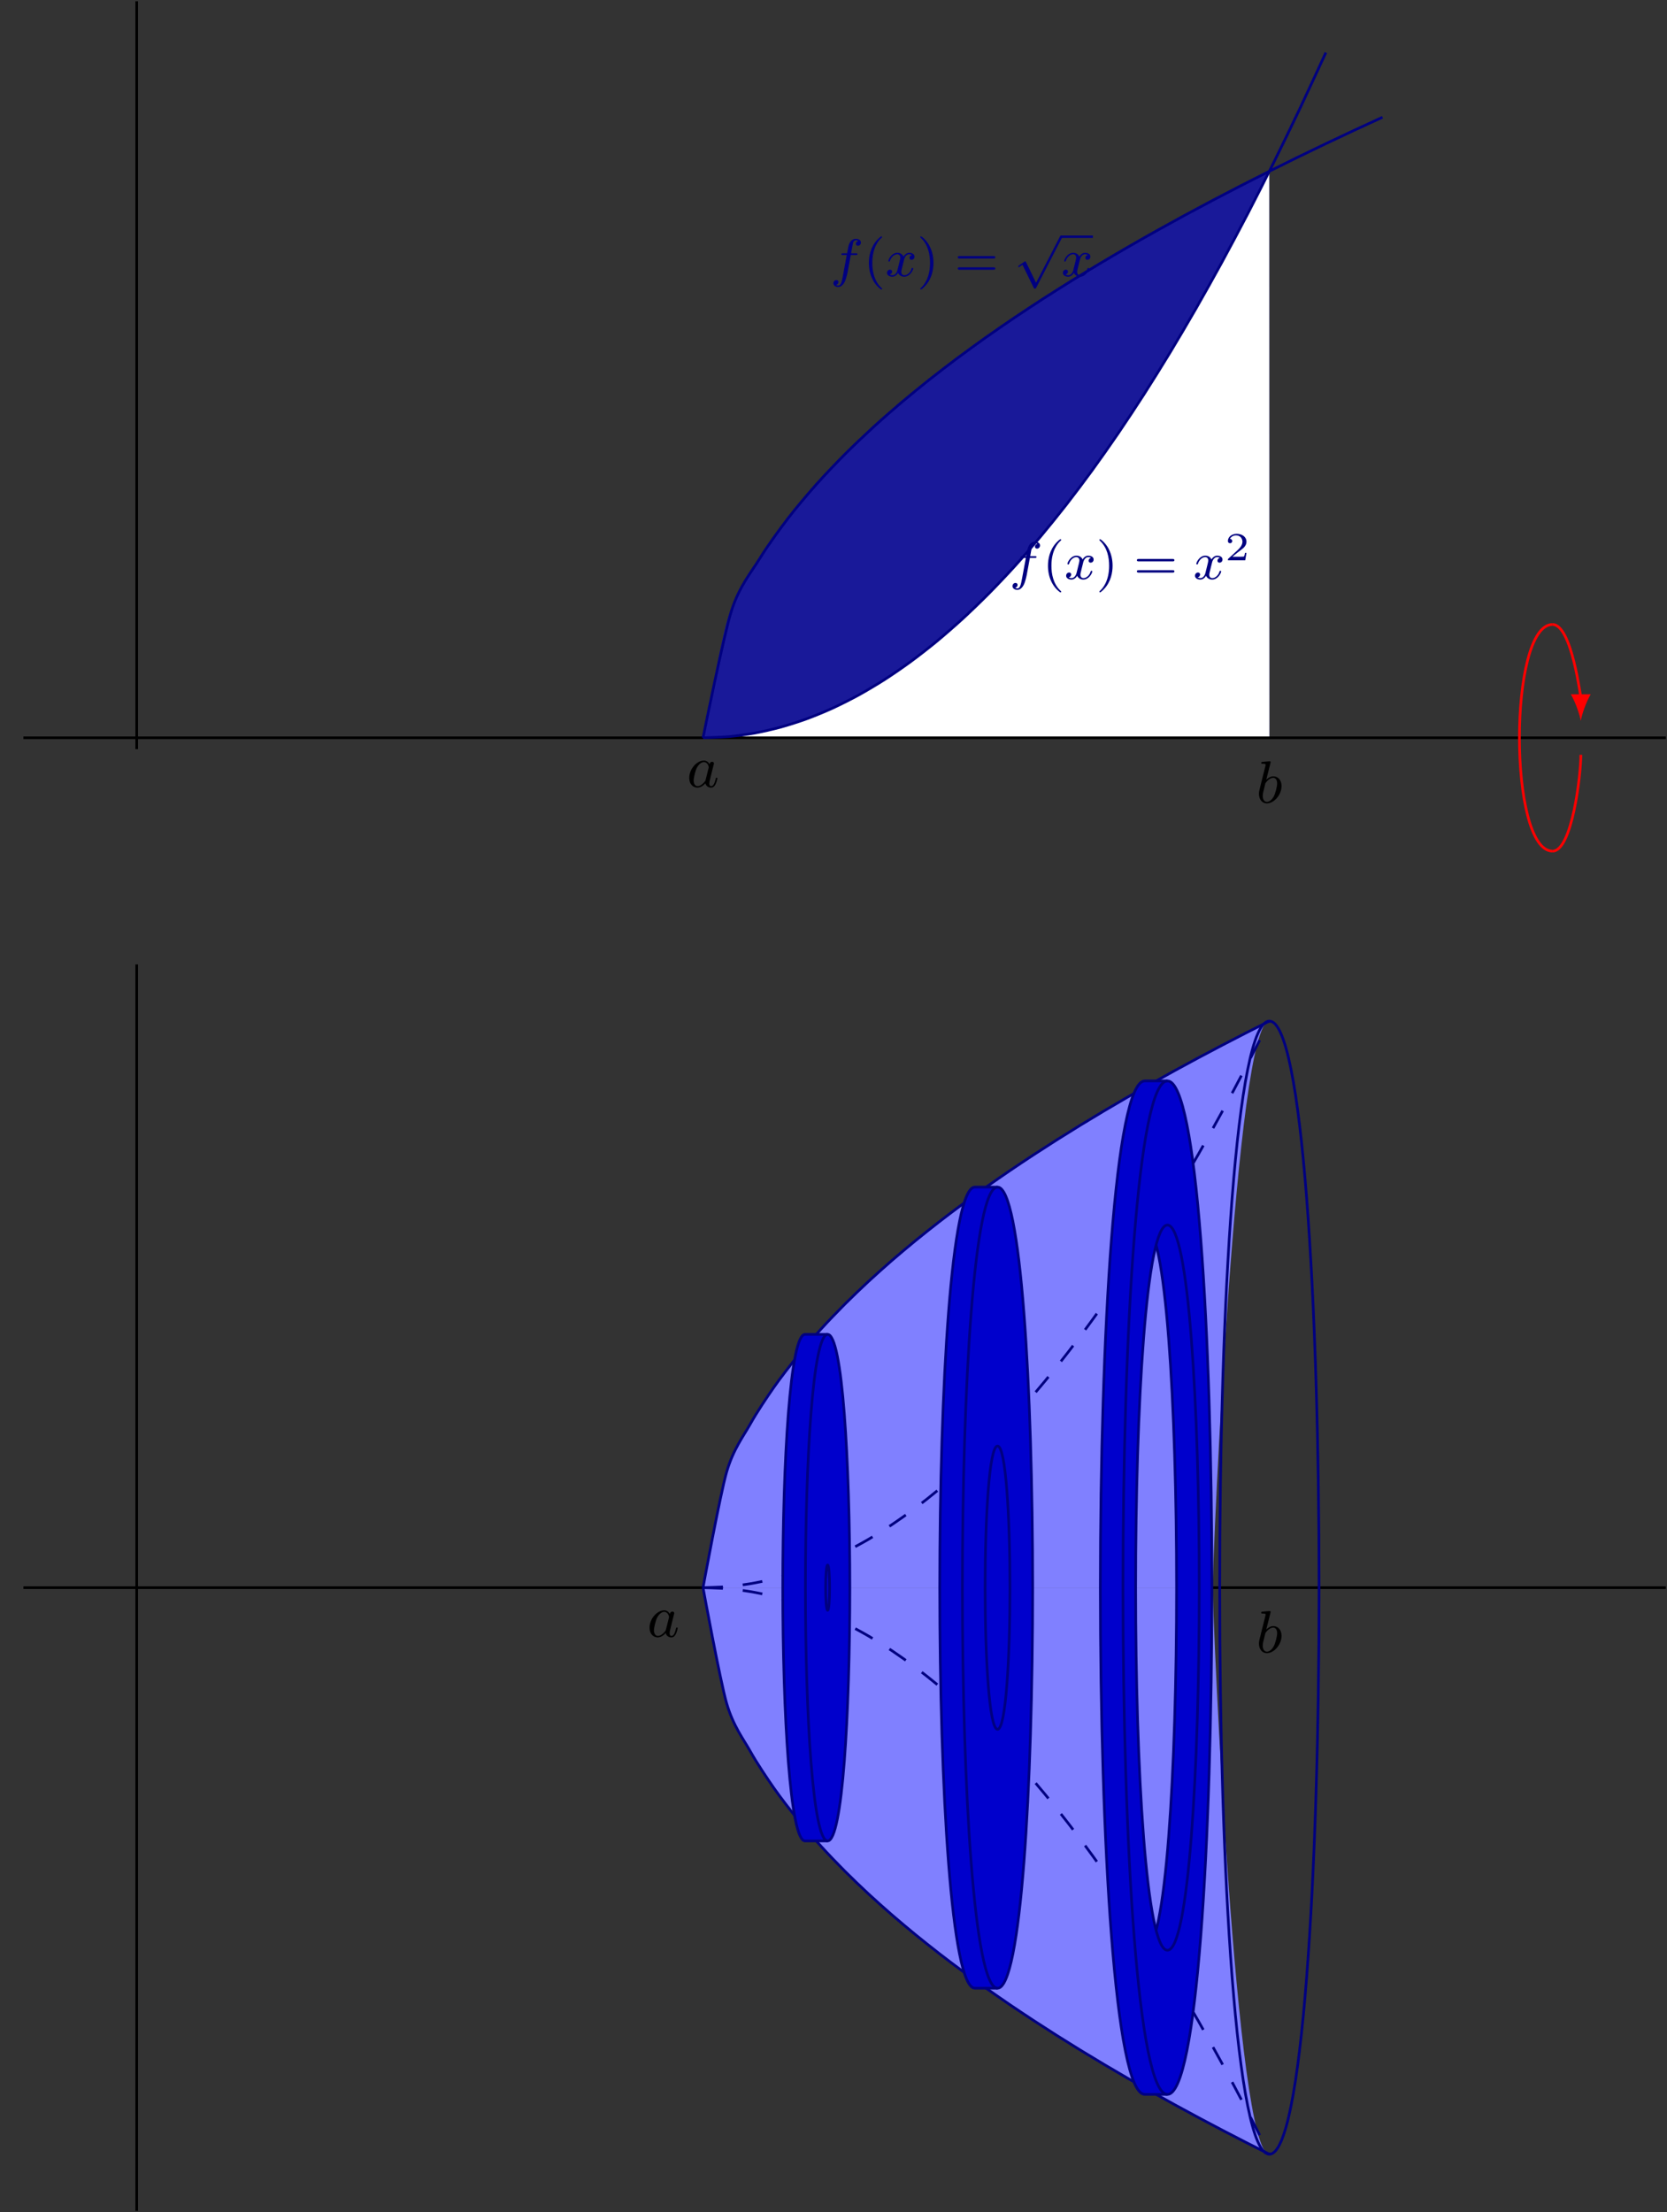<?xml version="1.0" encoding="UTF-8" standalone="no"?>
<!DOCTYPE svg PUBLIC "-//W3C//DTD SVG 1.1//EN" "http://www.w3.org/Graphics/SVG/1.1/DTD/svg11.dtd">
<svg xmlns="http://www.w3.org/2000/svg" xmlns:xlink="http://www.w3.org/1999/xlink" version="1.1" width="695.369pt" height="922.369pt" viewBox="0 0 695.369 922.369">
<rect x="0" y="0" width="695.369" height="922.369" fill="#333333" stroke="none"/>
<g enable-background="new">
<path transform="matrix(2.778,0,0,-2.778,57.022,307.642)" d="M 85.04 0 C 85.04 0 87.6 13.951 88.583 17.357 C 89.566 20.762 91.142 22.783 92.125 24.546 C 93.108 26.309 94.685 28.652 95.668 30.063 C 96.651 31.474 98.227 33.5 99.21 34.714 C 100.193 35.927 101.77 37.728 102.753 38.81 C 103.736 39.893 105.312 41.527 106.295 42.514 C 107.278 43.5 108.855 45.009 109.838 45.921 C 110.821 46.834 112.397 48.238 113.38 49.091 C 114.363 49.944 115.94 51.265 116.923 52.069 C 117.906 52.873 119.482 54.124 120.465 54.886 C 121.448 55.649 123.025 56.838 124.008 57.565 C 124.991 58.292 126.567 59.429 127.55 60.125 C 128.533 60.821 130.11 61.912 131.093 62.58 C 132.076 63.248 133.652 64.298 134.635 64.942 C 135.618 65.586 137.195 66.599 138.178 67.222 C 139.161 67.844 140.737 68.824 141.72 69.426 C 142.703 70.029 144.28 70.979 145.263 71.563 C 146.246 72.148 147.822 73.071 148.805 73.638 C 149.788 74.206 151.365 75.102 152.348 75.655 C 153.331 76.207 154.907 77.082 155.89 77.621 C 156.873 78.159 158.45 79.013 159.433 79.539 C 160.416 80.064 161.992 80.896 162.975 81.41 C 163.958 81.923 165.535 82.737 166.518 83.239 C 167.501 83.741 170.06 85.029 170.06 85.029 L 170.081 0 L 85.04 0 " fill="#0000ff" fill-opacity=".5"/>
<path transform="matrix(2.778,0,0,-2.778,57.022,307.642)" d="M 85.04 0 C 85.04 0 87.6 .065 88.583 .147 C 89.566 .228 91.142 .425 92.125 .589 C 93.108 .753 94.685 1.082 95.668 1.327 C 96.651 1.573 98.227 2.033 99.21 2.36 C 100.193 2.688 101.77 3.28 102.753 3.689 C 103.736 4.099 105.312 4.821 106.295 5.312 C 107.278 5.804 108.855 6.657 109.838 7.23 C 110.821 7.803 112.397 8.789 113.38 9.444 C 114.363 10.099 115.94 11.215 116.923 11.952 C 117.906 12.689 119.482 13.937 120.465 14.756 C 121.448 15.575 123.025 16.954 124.008 17.855 C 124.991 18.756 126.567 20.267 127.55 21.25 C 128.533 22.233 130.11 23.874 131.093 24.939 C 132.076 26.003 133.652 27.776 134.635 28.922 C 135.618 30.069 137.195 31.974 138.178 33.202 C 139.161 34.43 140.737 36.466 141.72 37.776 C 142.703 39.086 144.28 41.254 145.263 42.646 C 146.246 44.038 147.822 46.338 148.805 47.812 C 149.788 49.286 151.365 51.715 152.348 53.271 C 153.331 54.827 154.907 57.388 155.89 59.026 C 156.873 60.664 158.45 63.357 159.433 65.077 C 160.416 66.797 161.992 69.62 162.975 71.422 C 163.958 73.224 165.535 76.179 166.518 78.063 C 167.501 79.947 170.06 84.999 170.06 84.999 L 170.081 0 L 85.04 0 " fill="#ffffff"/>
<path transform="matrix(2.778,0,0,-2.778,57.022,307.642)" stroke-width=".399" stroke-linecap="butt" stroke-miterlimit="10" stroke-linejoin="miter" fill="none" stroke="#000000" d="M -17.008 0 L 229.609 0 "/>
<path transform="matrix(2.778,0,0,-2.778,57.022,307.642)" stroke-width=".399" stroke-linecap="butt" stroke-miterlimit="10" stroke-linejoin="miter" fill="none" stroke="#000000" d="M 0 -1.701 L 0 110.553 "/>
<path transform="matrix(2.778,0,0,-2.778,57.022,307.642)" stroke-width=".399" stroke-linecap="butt" stroke-miterlimit="10" stroke-linejoin="miter" fill="none" stroke="#ff0000" d="M 212.601 -17.008 C 205.969 -17.008 205.969 17.008 212.601 17.008 "/>
<path transform="matrix(2.778,0,0,-2.778,57.022,307.642)" stroke-width=".399" stroke-linecap="butt" stroke-miterlimit="10" stroke-linejoin="miter" fill="none" stroke="#ff0000" d="M 212.601 17.008 C 215.546 17.008 216.853 5.496 216.853 6.138 "/>
<path transform="matrix(0,2.778,2.778,0,659.393,290.593)" d="M 3.587 0 C 2.524 .199 .797 .797 -.399 1.494 L -.399 -1.494 C .797 -.797 2.524 -.199 3.587 0 " fill="#ff0000"/>
<path transform="matrix(2.778,0,0,-2.778,57.022,307.642)" stroke-width=".399" stroke-linecap="butt" stroke-miterlimit="10" stroke-linejoin="miter" fill="none" stroke="#ff0000" d="M 212.601 -17.008 C 215.546 -17.008 216.853 -5.496 216.853 -2.551 "/>
<path transform="matrix(2.778,0,0,-2.778,57.022,307.642)" stroke-width=".399" stroke-linecap="butt" stroke-miterlimit="10" stroke-linejoin="miter" fill="none" stroke="#000080" d="M 85.04 0 C 85.04 0 88.112 15.283 89.291 19.014 C 90.471 22.745 92.363 24.958 93.542 26.889 C 94.722 28.82 96.614 31.386 97.793 32.931 C 98.973 34.476 100.865 36.696 102.044 38.025 C 103.224 39.355 105.116 41.328 106.295 42.514 C 107.475 43.7 109.367 45.492 110.546 46.573 C 111.726 47.654 113.618 49.305 114.797 50.305 C 115.977 51.304 117.869 52.843 119.048 53.777 C 120.228 54.711 122.12 56.158 123.299 57.039 C 124.479 57.92 126.371 59.29 127.55 60.125 C 128.73 60.96 130.622 62.264 131.801 63.06 C 132.981 63.856 134.873 65.101 136.052 65.863 C 137.232 66.625 139.124 67.821 140.303 68.553 C 141.483 69.285 143.375 70.435 144.554 71.14 C 145.734 71.846 147.626 72.957 148.805 73.638 C 149.985 74.32 151.877 75.393 153.056 76.053 C 154.236 76.713 156.128 77.754 157.307 78.394 C 158.487 79.034 160.379 80.044 161.558 80.666 C 162.738 81.288 164.629 82.272 165.809 82.877 C 166.989 83.483 168.88 84.439 170.06 85.029 C 171.24 85.619 173.131 86.554 174.311 87.13 C 175.491 87.705 177.382 88.617 178.562 89.18 C 179.742 89.742 181.633 90.633 182.813 91.183 C 183.993 91.734 187.064 93.145 187.064 93.145 "/>
<path transform="matrix(2.778,0,0,-2.778,57.022,307.642)" stroke-width=".399" stroke-linecap="butt" stroke-miterlimit="10" stroke-linejoin="miter" fill="none" stroke="#000080" d="M 85.04 0 C 85.04 0 87.856 .079 88.937 .178 C 90.018 .277 91.753 .515 92.834 .714 C 93.915 .912 95.649 1.309 96.731 1.606 C 97.812 1.904 99.546 2.46 100.627 2.856 C 101.709 3.252 103.443 3.968 104.524 4.464 C 105.605 4.959 107.34 5.833 108.421 6.427 C 109.502 7.022 111.236 8.055 112.318 8.748 C 113.399 9.442 115.133 10.634 116.214 11.427 C 117.296 12.219 119.03 13.57 120.111 14.462 C 121.192 15.354 122.926 16.864 124.008 17.855 C 125.089 18.846 126.823 20.515 127.904 21.605 C 128.986 22.695 130.72 24.522 131.801 25.711 C 132.883 26.9 134.617 28.888 135.698 30.176 C 136.779 31.464 138.513 33.609 139.595 34.997 C 140.676 36.384 142.41 38.688 143.491 40.174 C 144.573 41.66 146.307 44.124 147.388 45.71 C 148.469 47.295 150.204 49.918 151.285 51.602 C 152.366 53.287 154.1 56.068 155.182 57.851 C 156.263 59.635 157.997 62.576 159.078 64.459 C 160.16 66.342 161.894 69.44 162.975 71.422 C 164.056 73.404 165.791 76.662 166.872 78.743 C 167.953 80.824 169.687 84.241 170.769 86.421 C 171.85 88.601 173.584 92.177 174.665 94.456 C 175.747 96.735 178.562 102.848 178.562 102.848 "/>
<symbol id="font_0_1">
<path d="M .328 .602 L .421 .602 C .441 .602 .453 .602 .453 .621 C .453 .635 .44 .635 .423 .635 L .334 .635 C .35 .725 .36 .782 .37 .827 C .374 .844 .377 .855 .392 .867 C .405 .878 .413 .88 .424 .88 C .439 .88 .455 .877 .468 .869 C .463 .867 .457 .864 .452 .861 C .435 .852 .423 .834 .423 .814 C .423 .791 .441 .777 .463 .777 C .492 .777 .519 .802 .519 .837 C .519 .884 .471 .908 .423 .908 C .389 .908 .326 .892 .294 .8 C .285 .777 .285 .775 .258 .635 L .183 .635 C .163 .635 .151 .635 .151 .616 C .151 .602 .164 .602 .181 .602 L .252 .602 L .18 .214 C .161 .113 .146 .028 .093 .028 C .09 .028 .069 .028 .05 .04 C .096 .051 .096 .093 .096 .094 C .096 .117 .078 .131 .056 .131 C .029 .131 0 .108 0 .07 C 0 .028 .043 0 .093 0 C .154 0 .196 .064 .209 .089 C .245 .155 .268 .28 .27 .29 L .328 .602 Z "/>
</symbol>
<use xlink:href="#font_0_1" transform="matrix(22.139,0,0,-22.139,422.345,245.964)" fill="#000080"/>
<symbol id="font_1_1">
<path d="M .23 0 C .238 0 .25 0 .25 .012 C .25 .016 .249 .017 .236 .03 C .099 .159 .065 .345 .065 .5 C .065 .788 .184 .923 .235 .969 C .249 .982 .25 .983 .25 .988 C .25 .993 .246 1 .236 1 C .22 1 .17 .949 .162 .94 C .028 .8 0 .62 0 .5 C 0 .276 .094 .096 .23 0 Z "/>
</symbol>
<use xlink:href="#font_1_1" transform="matrix(22.139,0,0,-22.139,437.15,246.982)" fill="#000080"/>
<symbol id="font_0_2">
<path d="M .469 .409 C .425 .398 .423 .359 .423 .355 C .423 .333 .44 .318 .462 .318 C .484 .318 .518 .335 .518 .378 C .518 .435 .455 .451 .418 .451 C .371 .451 .333 .418 .31 .379 C .288 .432 .236 .451 .195 .451 C .086 .451 .025 .326 .025 .298 C .025 .289 .032 .285 .04 .285 C .052 .285 .054 .29 .057 .302 C .08 .375 .14 .423 .192 .423 C .231 .423 .25 .395 .25 .359 C .25 .339 .238 .293 .23 .261 C .223 .232 .201 .143 .196 .124 C .182 .07 .146 .028 .101 .028 C .097 .028 .071 .028 .05 .042 C .096 .053 .096 .095 .096 .096 C .096 .119 .078 .133 .056 .133 C .029 .133 0 .11 0 .072 C 0 .026 .049 0 .1 0 C .153 0 .19 .04 .208 .072 C .23 .023 .276 0 .324 0 C .433 0 .493 .125 .493 .153 C .493 .163 .485 .166 .478 .166 C .466 .166 .464 .159 .461 .149 C .441 .082 .384 .028 .326 .028 C .293 .028 .269 .05 .269 .092 C .269 .112 .275 .135 .289 .191 C .296 .221 .318 .309 .323 .328 C .337 .38 .372 .423 .417 .423 C .422 .423 .448 .423 .469 .409 Z "/>
</symbol>
<use xlink:href="#font_0_2" transform="matrix(22.139,0,0,-22.139,444.725,241.669)" fill="#000080"/>
<symbol id="font_1_2">
<path d="M .249 .5 C .249 .595 .233 .709 .171 .827 C .122 .919 .031 1 .013 1 C .003 1 0 .993 0 .988 C 0 .984 0 .982 .012 .97 C .152 .837 .184 .654 .184 .5 C .184 .213 .065 .077 .014 .031 C .001 .018 0 .017 0 .012 C 0 .007 .003 0 .013 0 C .029 0 .079 .051 .087 .06 C .221 .2 .249 .38 .249 .5 Z "/>
</symbol>
<symbol id="font_1_3">
<path d="M .672 .212 C .687 .212 .707 .212 .707 .235 C .707 .258 .683 .258 .668 .258 L .039 .258 C .024 .258 0 .258 0 .235 C 0 .212 .02 .212 .035 .212 L .672 .212 M .668 0 C .683 0 .707 0 .707 .023 C .707 .046 .687 .046 .672 .046 L .035 .046 C .02 .046 0 .046 0 .023 C 0 0 .024 0 .039 0 L .668 0 Z "/>
</symbol>
<use xlink:href="#font_1_2" transform="matrix(22.139,0,0,-22.139,458.587,246.982)" fill="#000080"/>
<use xlink:href="#font_1_3" transform="matrix(22.139,0,0,-22.139,474.239,238.768)" fill="#000080"/>
<use xlink:href="#font_0_2" transform="matrix(22.139,0,0,-22.139,498.481,241.669)" fill="#000080"/>
<symbol id="font_2_1">
<path d="M .466 .187 L .429 .187 C .427 .173 .417 .107 .402 .096 C .395 .09 .314 .09 .3 .09 L .113 .09 L .241 .194 C .275 .221 .364 .285 .395 .315 C .425 .345 .466 .396 .466 .467 C .466 .592 .353 .665 .219 .665 C .09 .665 0 .58 0 .486 C 0 .435 .043 .429 .054 .429 C .079 .429 .108 .447 .108 .483 C .108 .505 .095 .537 .051 .537 C .074 .588 .135 .626 .204 .626 C .309 .626 .365 .548 .365 .467 C .365 .396 .318 .323 .248 .259 L .011 .042 C .001 .032 0 .031 0 0 L .435 0 L .466 .187 Z "/>
</symbol>
<use xlink:href="#font_2_1" transform="matrix(16.604,0,0,-16.604,512.209,233.633)" fill="#000080"/>
<use xlink:href="#font_0_1" transform="matrix(22.139,0,0,-22.139,347.634,119.68)" fill="#000080"/>
<use xlink:href="#font_1_1" transform="matrix(22.139,0,0,-22.139,362.439,120.699)" fill="#000080"/>
<use xlink:href="#font_0_2" transform="matrix(22.139,0,0,-22.139,370.014,115.385)" fill="#000080"/>
<use xlink:href="#font_1_2" transform="matrix(22.139,0,0,-22.139,383.876,120.699)" fill="#000080"/>
<use xlink:href="#font_1_3" transform="matrix(22.139,0,0,-22.139,399.528,112.485)" fill="#000080"/>
<symbol id="font_3_1">
<path d="M .338 .11 L .149 .498 C .144 .509 .14 .514 .132 .514 C .128 .514 .126 .513 .116 .506 L .014 .435 C 0 .426 0 .421 0 .418 C 0 .412 .005 .404 .014 .404 C .018 .404 .02 .404 .032 .414 C .045 .422 .065 .437 .082 .449 L .292 .018 C .301 0 .305 0 .315 0 C .332 0 .335 .005 .343 .021 L .826 .958 C .834 .972 .834 .974 .834 .978 C .834 .99 .824 1.001 .811 1.001 C .798 1.001 .794 .993 .787 .98 L .338 .11 Z "/>
</symbol>
<use xlink:href="#font_3_1" transform="matrix(22.139,0,0,-22.139,424.699,120.346)" fill="#000080"/>
<path transform="matrix(2.778,0,0,-2.778,442.664,98.706)" stroke-width=".359" stroke-linecap="butt" stroke-miterlimit="10" stroke-linejoin="miter" fill="none" stroke="#000080" d="M 0 0 L 4.767 0 "/>
<use xlink:href="#font_0_2" transform="matrix(22.139,0,0,-22.139,443.372,115.385)" fill="#000080"/>
<symbol id="font_4_2">
<path d="M .192 .671 C .196 .685 .196 .687 .196 .691 C .196 .7 .19 .705 .181 .705 C .167 .705 .079 .697 .059 .695 C .049 .694 .038 .693 .038 .676 C .038 .663 .049 .663 .065 .663 C .112 .663 .112 .656 .112 .647 C .112 .641 .112 .639 .105 .612 L .052 .401 C .038 .345 .025 .294 .014 .247 C .007 .222 0 .192 0 .16 C 0 .074 .048 0 .134 0 C .251 0 .379 .141 .379 .291 C .379 .393 .316 .453 .241 .453 C .19 .453 .146 .418 .123 .396 L .192 .671 M .109 .339 C .137 .379 .188 .428 .239 .428 C .286 .428 .305 .381 .305 .334 C .305 .289 .277 .165 .246 .112 C .209 .048 .165 .025 .134 .025 C .084 .025 .064 .075 .064 .126 C .064 .161 .071 .188 .094 .279 L .109 .339 Z "/>
</symbol>
<use xlink:href="#font_4_2" transform="matrix(24.907,0,0,-24.907,525.148,334.988)"/>
<symbol id="font_4_1">
<path d="M .34 .391 C .321 .427 .29 .453 .245 .453 C .129 .453 0 .315 0 .162 C 0 .052 .07 0 .137 0 C .202 0 .255 .054 .271 .073 C .282 .018 .332 0 .364 0 C .393 0 .418 .013 .44 .055 C .458 .088 .472 .15 .472 .154 C .472 .159 .469 .166 .459 .166 C .447 .166 .446 .161 .442 .142 C .42 .055 .398 .025 .367 .025 C .342 .025 .336 .049 .336 .071 C .336 .09 .341 .11 .35 .145 L .375 .248 C .382 .273 .4 .348 .404 .363 C .408 .377 .414 .401 .414 .404 C .414 .42 .401 .433 .383 .433 C .37 .433 .345 .425 .34 .391 M .275 .133 C .27 .114 .27 .113 .254 .094 C .218 .051 .177 .025 .14 .025 C .091 .025 .074 .076 .074 .119 C .074 .168 .103 .283 .127 .331 C .159 .391 .205 .428 .245 .428 C .312 .428 .327 .348 .327 .341 C .327 .336 .325 .33 .324 .326 L .275 .133 Z "/>
</symbol>
<use xlink:href="#font_4_1" transform="matrix(24.907,0,0,-24.907,287.507,328.416)"/>
<path transform="matrix(2.778,0,0,-2.778,57.022,307.642)" stroke-width=".399" stroke-linecap="butt" stroke-miterlimit="10" stroke-linejoin="miter" fill="none" stroke="#000000" d="M -17.008 -127.561 L 229.609 -127.561 "/>
<path transform="matrix(2.778,0,0,-2.778,57.022,307.642)" stroke-width=".399" stroke-linecap="butt" stroke-miterlimit="10" stroke-linejoin="miter" fill="none" stroke="#000000" d="M 0 -221.106 L 0 -34.016 "/>
<use xlink:href="#font_4_2" transform="matrix(24.907,0,0,-24.907,525.148,689.318)"/>
<use xlink:href="#font_4_1" transform="matrix(24.907,0,0,-24.907,270.949,682.746)"/>
<path transform="matrix(2.778,0,0,-2.778,57.022,307.642)" d="M 85.04 -127.561 C 85.04 -127.561 87.6 -113.609 88.583 -110.204 C 89.566 -106.798 91.142 -104.778 92.125 -103.015 C 93.108 -101.252 94.685 -98.908 95.668 -97.498 C 96.651 -96.087 98.227 -94.061 99.21 -92.847 C 100.193 -91.633 101.77 -89.833 102.753 -88.75 C 103.736 -87.668 105.312 -86.034 106.295 -85.047 C 107.278 -84.06 108.855 -82.552 109.838 -81.639 C 110.821 -80.727 112.397 -79.322 113.38 -78.469 C 114.363 -77.616 115.94 -76.295 116.923 -75.491 C 117.906 -74.687 119.482 -73.437 120.465 -72.674 C 121.448 -71.912 123.025 -70.723 124.008 -69.996 C 124.991 -69.269 126.567 -68.132 127.55 -67.436 C 128.533 -66.74 130.11 -65.649 131.093 -64.981 C 132.076 -64.312 133.652 -63.263 134.635 -62.619 C 135.618 -61.975 137.195 -60.961 138.178 -60.339 C 139.161 -59.717 140.737 -58.737 141.72 -58.134 C 142.703 -57.532 144.28 -56.582 145.263 -55.997 C 146.246 -55.413 147.822 -54.49 148.805 -53.922 C 149.788 -53.355 151.365 -52.458 152.348 -51.906 C 153.331 -51.353 154.907 -50.479 155.89 -49.94 C 156.873 -49.401 158.45 -48.548 159.433 -48.022 C 160.416 -47.496 161.992 -46.664 162.975 -46.151 C 163.958 -45.638 165.535 -44.823 166.518 -44.321 C 167.501 -43.819 170.06 -42.532 170.06 -42.532 C 165.047 -42.532 161.576 -122.548 161.576 -127.561 L 85.04 -127.561 " fill="#8080ff"/>
<path transform="matrix(2.778,0,0,-2.778,57.022,307.642)" d="M 85.04 -127.561 C 85.04 -127.561 87.6 -141.512 88.583 -144.917 C 89.566 -148.323 91.142 -150.343 92.125 -152.106 C 93.108 -153.869 94.685 -156.213 95.668 -157.624 C 96.651 -159.035 98.227 -161.061 99.21 -162.274 C 100.193 -163.488 101.77 -165.289 102.753 -166.371 C 103.736 -167.453 105.312 -169.088 106.295 -170.074 C 107.278 -171.061 108.855 -172.569 109.838 -173.482 C 110.821 -174.395 112.397 -175.799 113.38 -176.652 C 114.363 -177.505 115.94 -178.826 116.923 -179.63 C 117.906 -180.434 119.482 -181.685 120.465 -182.447 C 121.448 -183.21 123.025 -184.399 124.008 -185.125 C 124.991 -185.852 126.567 -186.99 127.55 -187.686 C 128.533 -188.381 130.11 -189.472 131.093 -190.141 C 132.076 -190.809 133.652 -191.858 134.635 -192.502 C 135.618 -193.146 137.195 -194.16 138.178 -194.782 C 139.161 -195.404 140.737 -196.384 141.72 -196.987 C 142.703 -197.589 144.28 -198.54 145.263 -199.124 C 146.246 -199.708 147.822 -200.631 148.805 -201.199 C 149.788 -201.767 151.365 -202.663 152.348 -203.215 C 153.331 -203.768 154.907 -204.642 155.89 -205.181 C 156.873 -205.72 158.45 -206.573 159.433 -207.099 C 160.416 -207.625 161.992 -208.457 162.975 -208.97 C 163.958 -209.484 165.535 -210.298 166.518 -210.8 C 167.501 -211.302 170.06 -212.589 170.06 -212.589 C 165.047 -212.589 161.576 -132.573 161.576 -127.561 L 85.04 -127.561 " fill="#8080ff"/>
<path transform="matrix(2.778,0,0,-2.778,57.022,307.642)" stroke-width=".399" stroke-linecap="butt" stroke-miterlimit="10" stroke-linejoin="miter" fill="none" stroke="#000080" d="M 85.04 -127.561 C 85.04 -127.561 87.6 -113.609 88.583 -110.204 C 89.566 -106.798 91.142 -104.778 92.125 -103.015 C 93.108 -101.252 94.685 -98.908 95.668 -97.498 C 96.651 -96.087 98.227 -94.061 99.21 -92.847 C 100.193 -91.633 101.77 -89.833 102.753 -88.75 C 103.736 -87.668 105.312 -86.034 106.295 -85.047 C 107.278 -84.06 108.855 -82.552 109.838 -81.639 C 110.821 -80.727 112.397 -79.322 113.38 -78.469 C 114.363 -77.616 115.94 -76.295 116.923 -75.491 C 117.906 -74.687 119.482 -73.437 120.465 -72.674 C 121.448 -71.912 123.025 -70.723 124.008 -69.996 C 124.991 -69.269 126.567 -68.132 127.55 -67.436 C 128.533 -66.74 130.11 -65.649 131.093 -64.981 C 132.076 -64.312 133.652 -63.263 134.635 -62.619 C 135.618 -61.975 137.195 -60.961 138.178 -60.339 C 139.161 -59.717 140.737 -58.737 141.72 -58.134 C 142.703 -57.532 144.28 -56.582 145.263 -55.997 C 146.246 -55.413 147.822 -54.49 148.805 -53.922 C 149.788 -53.355 151.365 -52.458 152.348 -51.906 C 153.331 -51.353 154.907 -50.479 155.89 -49.94 C 156.873 -49.401 158.45 -48.548 159.433 -48.022 C 160.416 -47.496 161.992 -46.664 162.975 -46.151 C 163.958 -45.638 165.535 -44.823 166.518 -44.321 C 167.501 -43.819 170.06 -42.532 170.06 -42.532 "/>
<path transform="matrix(2.778,0,0,-2.778,57.022,307.642)" stroke-width=".399" stroke-linecap="butt" stroke-miterlimit="10" stroke-linejoin="miter" fill="none" stroke="#000080" d="M 85.04 -127.561 C 85.04 -127.561 87.6 -141.512 88.583 -144.917 C 89.566 -148.323 91.142 -150.343 92.125 -152.106 C 93.108 -153.869 94.685 -156.213 95.668 -157.624 C 96.651 -159.035 98.227 -161.061 99.21 -162.274 C 100.193 -163.488 101.77 -165.289 102.753 -166.371 C 103.736 -167.453 105.312 -169.088 106.295 -170.074 C 107.278 -171.061 108.855 -172.569 109.838 -173.482 C 110.821 -174.395 112.397 -175.799 113.38 -176.652 C 114.363 -177.505 115.94 -178.826 116.923 -179.63 C 117.906 -180.434 119.482 -181.685 120.465 -182.447 C 121.448 -183.21 123.025 -184.399 124.008 -185.125 C 124.991 -185.852 126.567 -186.99 127.55 -187.686 C 128.533 -188.381 130.11 -189.472 131.093 -190.141 C 132.076 -190.809 133.652 -191.858 134.635 -192.502 C 135.618 -193.146 137.195 -194.16 138.178 -194.782 C 139.161 -195.404 140.737 -196.384 141.72 -196.987 C 142.703 -197.589 144.28 -198.54 145.263 -199.124 C 146.246 -199.708 147.822 -200.631 148.805 -201.199 C 149.788 -201.767 151.365 -202.663 152.348 -203.215 C 153.331 -203.768 154.907 -204.642 155.89 -205.181 C 156.873 -205.72 158.45 -206.573 159.433 -207.099 C 160.416 -207.625 161.992 -208.457 162.975 -208.97 C 163.958 -209.484 165.535 -210.298 166.518 -210.8 C 167.501 -211.302 170.06 -212.589 170.06 -212.589 "/>
<path transform="matrix(2.778,0,0,-2.778,57.022,307.642)" stroke-width=".399" stroke-linecap="butt" stroke-dasharray="2.989,2.989" stroke-miterlimit="10" stroke-linejoin="miter" fill="none" stroke="#000080" d="M 85.04 -127.561 C 85.04 -127.561 87.6 -127.496 88.583 -127.414 C 89.566 -127.332 91.142 -127.135 92.125 -126.972 C 93.108 -126.808 94.685 -126.479 95.668 -126.233 C 96.651 -125.987 98.227 -125.528 99.21 -125.2 C 100.193 -124.873 101.77 -124.281 102.753 -123.872 C 103.736 -123.462 105.312 -122.74 106.295 -122.248 C 107.278 -121.757 108.855 -120.904 109.838 -120.33 C 110.821 -119.757 112.397 -118.772 113.38 -118.117 C 114.363 -117.462 115.94 -116.345 116.923 -115.608 C 117.906 -114.871 119.482 -113.623 120.465 -112.804 C 121.448 -111.985 123.025 -110.606 124.008 -109.706 C 124.991 -108.805 126.567 -107.294 127.55 -106.311 C 128.533 -105.328 130.11 -103.686 131.093 -102.622 C 132.076 -101.557 133.652 -99.785 134.635 -98.638 C 135.618 -97.492 137.195 -95.587 138.178 -94.359 C 139.161 -93.13 140.737 -91.095 141.72 -89.785 C 142.703 -88.474 144.28 -86.307 145.263 -84.915 C 146.246 -83.522 147.822 -81.223 148.805 -79.749 C 149.788 -78.275 151.365 -75.846 152.348 -74.29 C 153.331 -72.734 154.907 -70.173 155.89 -68.535 C 156.873 -66.897 158.45 -64.204 159.433 -62.484 C 160.416 -60.764 161.992 -57.941 162.975 -56.139 C 163.958 -54.337 165.535 -51.381 166.518 -49.498 C 167.501 -47.614 170.06 -42.562 170.06 -42.562 "/>
<path transform="matrix(2.778,0,0,-2.778,57.022,307.642)" stroke-width=".399" stroke-linecap="butt" stroke-dasharray="2.989,2.989" stroke-miterlimit="10" stroke-linejoin="miter" fill="none" stroke="#000080" d="M 85.04 -127.561 C 85.04 -127.561 87.6 -127.626 88.583 -127.707 C 89.566 -127.789 91.142 -127.986 92.125 -128.15 C 93.108 -128.314 94.685 -128.642 95.668 -128.888 C 96.651 -129.134 98.227 -129.593 99.21 -129.921 C 100.193 -130.249 101.77 -130.84 102.753 -131.25 C 103.736 -131.659 105.312 -132.382 106.295 -132.873 C 107.278 -133.364 108.855 -134.218 109.838 -134.791 C 110.821 -135.364 112.397 -136.35 113.38 -137.005 C 114.363 -137.66 115.94 -138.776 116.923 -139.513 C 117.906 -140.25 119.482 -141.498 120.465 -142.317 C 121.448 -143.136 123.025 -144.515 124.008 -145.416 C 124.991 -146.317 126.567 -147.828 127.55 -148.81 C 128.533 -149.793 130.11 -151.435 131.093 -152.5 C 132.076 -153.564 133.652 -155.337 134.635 -156.483 C 135.618 -157.63 137.195 -159.534 138.178 -160.763 C 139.161 -161.991 140.737 -164.026 141.72 -165.337 C 142.703 -166.647 144.28 -168.814 145.263 -170.207 C 146.246 -171.599 147.822 -173.898 148.805 -175.373 C 149.788 -176.847 151.365 -179.276 152.348 -180.832 C 153.331 -182.387 154.907 -184.949 155.89 -186.587 C 156.873 -188.224 158.45 -190.917 159.433 -192.637 C 160.416 -194.357 161.992 -197.181 162.975 -198.983 C 163.958 -200.784 165.535 -203.74 166.518 -205.624 C 167.501 -207.508 170.06 -212.56 170.06 -212.56 "/>
<path transform="matrix(2.778,0,0,-2.778,57.022,307.642)" stroke-width=".399" stroke-linecap="butt" stroke-miterlimit="10" stroke-linejoin="miter" fill="none" stroke="#000080" d="M 170.081 -42.52 C 160.132 -42.52 160.132 -212.601 170.081 -212.601 C 180.029 -212.601 180.029 -42.52 170.081 -42.52 "/>
<path transform="matrix(2.778,0,0,-2.778,57.022,307.642)" d="M 100.347 -89.547 L 103.749 -89.547 C 108.196 -89.547 108.196 -165.574 103.749 -165.574 L 100.347 -165.574 C 95.9 -165.574 95.9 -89.547 100.347 -89.547 " fill="#0000cc"/>
<path transform="matrix(2.778,0,0,-2.778,57.022,307.642)" stroke-width=".399" stroke-linecap="butt" stroke-miterlimit="10" stroke-linejoin="miter" fill="none" stroke="#000080" d="M 100.347 -89.547 L 103.749 -89.547 C 108.196 -89.547 108.196 -165.574 103.749 -165.574 L 100.347 -165.574 C 95.9 -165.574 95.9 -89.547 100.347 -89.547 "/>
<path transform="matrix(2.778,0,0,-2.778,57.022,307.642)" stroke-width=".399" stroke-linecap="butt" stroke-miterlimit="10" stroke-linejoin="miter" fill="none" stroke="#000080" d="M 103.749 -89.547 C 99.302 -89.547 99.302 -165.574 103.749 -165.574 "/>
<path transform="matrix(2.778,0,0,-2.778,57.022,307.642)" stroke-width=".399" stroke-linecap="butt" stroke-miterlimit="10" stroke-linejoin="miter" fill="none" stroke="#000080" d="M 103.749 -124.16 C 104.147 -124.16 104.147 -130.962 103.749 -130.962 C 103.352 -130.962 103.352 -124.16 103.749 -124.16 "/>
<path transform="matrix(2.778,0,0,-2.778,57.022,307.642)" d="M 125.859 -67.437 L 129.262 -67.437 C 136.295 -67.437 136.295 -187.684 129.262 -187.684 L 125.859 -187.684 C 118.826 -187.684 118.826 -67.437 125.859 -67.437 " fill="#0000cc"/>
<path transform="matrix(2.778,0,0,-2.778,57.022,307.642)" stroke-width=".399" stroke-linecap="butt" stroke-miterlimit="10" stroke-linejoin="miter" fill="none" stroke="#000080" d="M 125.859 -67.437 L 129.262 -67.437 C 136.295 -67.437 136.295 -187.684 129.262 -187.684 L 125.859 -187.684 C 118.826 -187.684 118.826 -67.437 125.859 -67.437 "/>
<path transform="matrix(2.778,0,0,-2.778,57.022,307.642)" stroke-width=".399" stroke-linecap="butt" stroke-miterlimit="10" stroke-linejoin="miter" fill="none" stroke="#000080" d="M 129.262 -67.437 C 122.228 -67.437 122.228 -187.684 129.262 -187.684 "/>
<path transform="matrix(2.778,0,0,-2.778,57.022,307.642)" stroke-width=".399" stroke-linecap="butt" stroke-miterlimit="10" stroke-linejoin="miter" fill="none" stroke="#000080" d="M 129.262 -106.301 C 131.749 -106.301 131.749 -148.821 129.262 -148.821 C 126.775 -148.821 126.775 -106.301 129.262 -106.301 "/>
<path transform="matrix(2.778,0,0,-2.778,57.022,307.642)" d="M 151.372 -51.501 L 154.774 -51.501 C 163.672 -51.501 163.672 -203.62 154.774 -203.62 L 151.372 -203.62 L 151.372 -181.986 C 157.739 -181.986 157.739 -73.135 151.372 -73.135 Z " fill="#0000cc"/>
<path transform="matrix(2.778,0,0,-2.778,57.022,307.642)" stroke-width=".399" stroke-linecap="butt" stroke-miterlimit="10" stroke-linejoin="miter" fill="none" stroke="#000080" d="M 151.372 -181.986 C 157.739 -181.986 157.739 -73.135 151.372 -73.135 "/>
<path transform="matrix(2.778,0,0,-2.778,57.022,307.642)" d="M 151.372 -51.501 L 154.774 -51.501 L 154.774 -73.135 C 148.407 -73.135 148.407 -181.986 154.774 -181.986 L 154.774 -203.62 L 151.372 -203.62 C 142.474 -203.62 142.474 -51.501 151.372 -51.501 " fill="#0000cc"/>
<path transform="matrix(2.778,0,0,-2.778,57.022,307.642)" stroke-width=".399" stroke-linecap="butt" stroke-miterlimit="10" stroke-linejoin="miter" fill="none" stroke="#000080" d="M 151.372 -51.501 L 154.774 -51.501 C 163.672 -51.501 163.672 -203.62 154.774 -203.62 L 151.372 -203.62 C 142.474 -203.62 142.474 -51.501 151.372 -51.501 "/>
<path transform="matrix(2.778,0,0,-2.778,57.022,307.642)" stroke-width=".399" stroke-linecap="butt" stroke-miterlimit="10" stroke-linejoin="miter" fill="none" stroke="#000080" d="M 154.774 -51.501 C 145.876 -51.501 145.876 -203.62 154.774 -203.62 "/>
<path transform="matrix(2.778,0,0,-2.778,57.022,307.642)" stroke-width=".399" stroke-linecap="butt" stroke-miterlimit="10" stroke-linejoin="miter" fill="none" stroke="#000080" d="M 154.774 -73.135 C 161.141 -73.135 161.141 -181.986 154.774 -181.986 C 148.407 -181.986 148.407 -73.135 154.774 -73.135 "/>
</g>
</svg>
